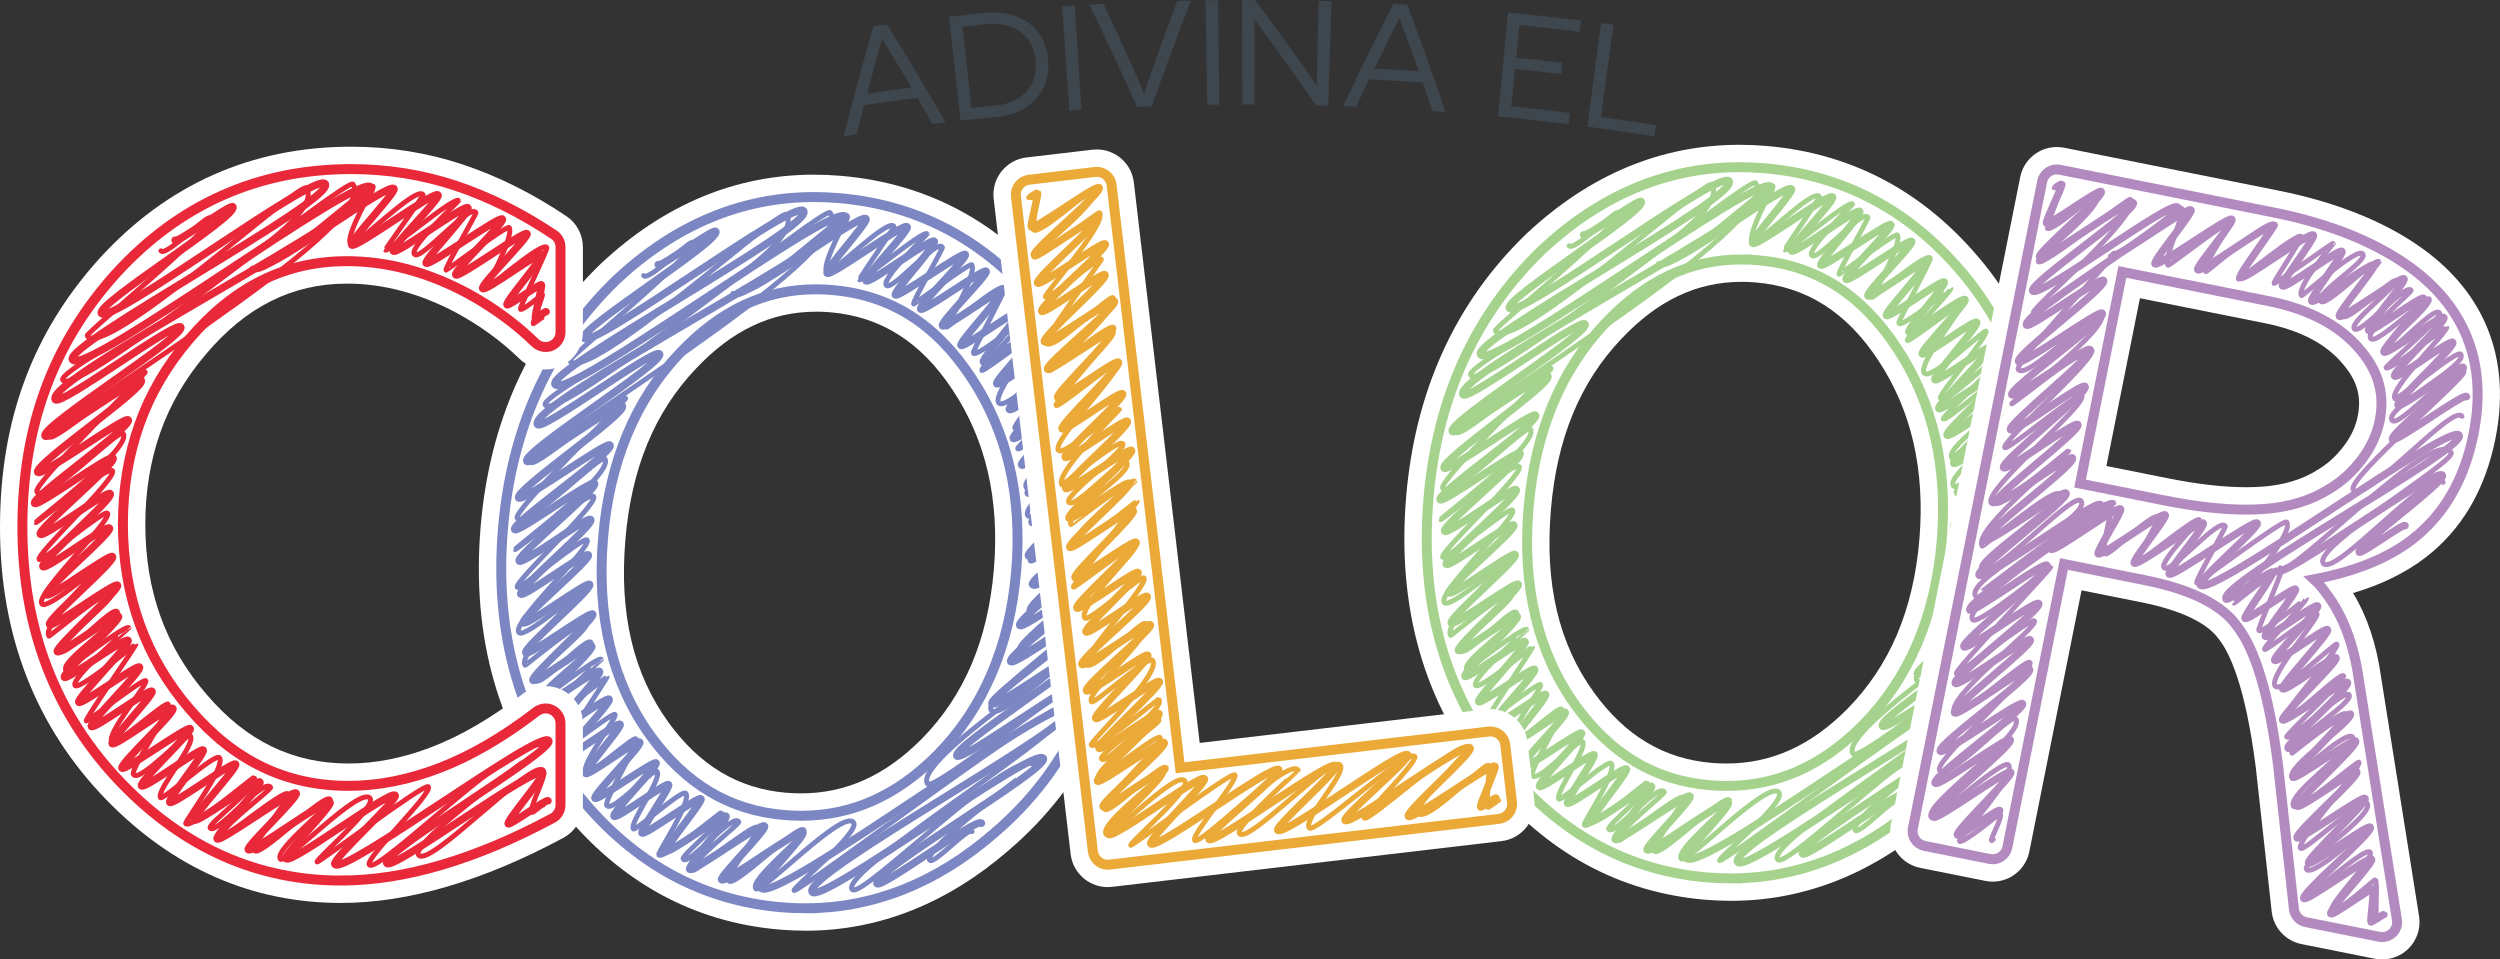 <?xml version="1.0" encoding="UTF-8"?>
<svg id="Layer_1" xmlns="http://www.w3.org/2000/svg" viewBox="0 0 1004.9 385.67">
  <rect x="0" y="0" width="1004.9" height="385.67" fill="#333333" stroke="none"/>
  <defs>
    <style>
      .cls-1 {
        fill: #3e464e;
      }

      .cls-2, .cls-3, .cls-4, .cls-5, .cls-6, .cls-7, .cls-8, .cls-9, .cls-10, .cls-11, .cls-12, .cls-13, .cls-14, .cls-15, .cls-16 {
        fill: none;
      }

      .cls-2, .cls-7, .cls-10 {
        stroke: #b28abf;
      }

      .cls-2, .cls-11, .cls-12, .cls-13, .cls-14 {
        stroke-miterlimit: 10;
        stroke-width: 4px;
      }

      .cls-3, .cls-4, .cls-5, .cls-6, .cls-7, .cls-8, .cls-9, .cls-10, .cls-15, .cls-16 {
        stroke-linecap: round;
        stroke-linejoin: round;
      }

      .cls-3, .cls-4, .cls-7, .cls-15, .cls-16 {
        stroke-width: 3px;
      }

      .cls-3, .cls-8, .cls-12 {
        stroke: #eba938;
      }

      .cls-4, .cls-9, .cls-13 {
        stroke: #e9283a;
      }

      .cls-5, .cls-6, .cls-8, .cls-9, .cls-10 {
        stroke-width: 2px;
      }

      .cls-5, .cls-11, .cls-15 {
        stroke: #a5d38e;
      }

      .cls-6, .cls-14, .cls-16 {
        stroke: #7c86c2;
      }

      .cls-17 {
        fill: #fff;
      }
    </style>
  </defs>
  <g>
    <g>
      <path class="cls-17" d="M695.76,362.09c-3.4,0-6.88-.15-10.33-.44-34.64-2.92-64.11-19.06-87.59-47.98-25.39-30.88-36.39-69.26-32.62-114,3.59-42.64,19.83-78.18,48.27-105.64.06-.05.11-.11.17-.16,25.28-23.67,54.06-35.67,85.55-35.67,3.53,0,7.14.15,10.74.46,36.11,3.04,66.29,19.9,89.69,50.1.04.05.07.09.11.14,23.58,31.19,33.67,69.11,29.99,112.72-3.83,45.43-21.36,81.76-52.1,107.99-24.8,21.56-52.34,32.48-81.86,32.48ZM699.98,113.29c-17.96,0-33.75,7.5-48.27,22.93-16.65,17.57-25.91,40.03-28.32,68.7-2.51,29.84,3.15,53.86,17.32,73.45,12.62,17.41,28.1,26.66,47.31,28.28,2.01.17,4.01.25,5.97.25,18.01,0,33.87-7.15,48.48-21.86,17.13-17.39,26.65-39.76,29.05-68.33,1.17-13.86.35-27-2.44-39.04-2.73-11.8-7.46-22.83-14.06-32.78-12.73-19.4-28.87-29.65-49.37-31.37-1.91-.16-3.82-.24-5.67-.24Z"/>
      <g>
        <path class="cls-5" d="M666.63,105.96c3.9,5.79,44.61-33.33,46.11-31.1.15.22-10.58,19.29-8.46,22.44,1.37,2.03,24.58-22.02,27.1-18.28.24.35-14.13,21.15-13.95,21.41.76,1.12,25.92-20.41,27.27-18.4.13.2-18.36,17.79-16.48,20.58,2.07,3.07,20.2-18.82,22.61-15.25.34.5-12.16,22-11.58,22.85.15.23,22.7-16.78,23.38-15.77,2.28,3.39-10.19,24.92-10.1,25.05.3.44,21.69-18.29,23.39-15.77.46.68-13.11,25.62-12.7,26.22,1.32,1.96,20.9-14.14,20.92-14.11.67,1-18.21,19.95-17.46,21.06.53.79,21.42-15.55,21.93-14.79.9,1.34-17.73,24.04-15.21,27.78s24.27-17.73,24.9-16.79c1.11,1.65-19.22,25.69-18.36,26.96,2.25,3.34,22.16-17.96,23.56-15.89.78,1.15-22.94,23.43-22.42,24.19,1.19,1.77,24.45-20.43,26.27-17.72,2.26,3.35-26.18,19.74-23.42,23.83,0,0,23.94-19.35,25.43-17.15,2.28,3.38-28.04,21.94-24.79,26.75.52.77,23.74-21.6,26.33-17.76,2.23,3.3-29.01,24.15-25.73,29.02,2,2.97,28.16-20.14,28.69-19.35,1.48,2.2-29.78,34.39-27.72,37.45,1.43,2.12,28.29-23.53,30.35-20.47,3.75,5.55-32.17,26.85-29.89,30.23,2.85,4.23,28.91-20.02,29.15-19.66,3.07,4.55-33.18,25.92-29.98,30.65.75,1.11,26.93-22.66,29.01-19.57,3.1,4.6-35.28,31.23-32.93,34.71,3.04,4.51,31.54-22.38,32.05-21.62,4.33,6.43-47.61,39.63-43.45,45.8,3.36,4.99,37.73-28.38,39.09-26.37.43.63-71.01,46.59-64.68,55.98,2.27,3.36,61.71-44.52,63.05-42.53"/>
        <path class="cls-5" d="M630.73,98.77c1.75,2.59,18.9-14.64,19.78-13.34,2.55,3.77-50.25,46.44-49.5,47.55,6.76,10.02,84.96-61.84,87.06-58.73,11.04,16.37-100.21,71.62-96.91,76.52,5.16,7.65,112.38-80.49,114.55-77.27,11.43,16.94-123.11,96.15-120.31,100.3,1.83,2.71,36.69-27.81,38.11-25.71.43.63-45.54,45.27-43.6,48.15,3.49,5.17,33.63-26.16,35.24-23.77,3.98,5.9-36.45,35.88-36.1,36.4s29.83-23.89,31.58-21.3c2.03,3.01-32.14,34.35-30.72,36.46.91,1.35,26.9-20.78,28.12-18.97,1.96,2.9-30.31,32.99-27.52,37.12,2.09,3.09,25.91-17.91,26.11-17.61.32.47-26.8,25.97-23.54,30.8.2.3,22.84-18.97,24.49-16.52,1.47,2.18-22.27,20.23-20.65,22.64,2.28,3.37,20.85-17.91,22.64-15.27,2.42,3.59-22.54,19.3-19.97,23.11.05.08,23.04-17.98,24.17-16.3.08.12-22.49,19.71-20.63,22.47,1.41,2.1,22.76-15.68,22.91-15.45.24.35-19.15,29.12-18.65,29.86.34.5,21.08-15.87,21.84-14.73.95,1.4-13.97,20.1-11.74,23.41,1.16,1.72,19.27-14.86,20.13-13.58,1.27,1.88-13.01,24.8-11.7,26.74,2.2,3.26,18.99-15.47,20.22-13.64,2.05,3.04-11.23,20.56-9.54,23.06.78,1.16,19.74-16.3,21.12-14.25,2.29,3.4-11.41,24-10.96,24.66,1.66,2.46,24.96-17.27,25.17-16.97,2.15,3.19-16.32,17.14-15.25,18.72,2,2.97,19.77-18.77,22.29-15.03.61.9-20.16,16.39-18.08,19.48.27.4,24.28-18.95,25.47-17.18,1.32,1.96-12.78,19.42-11.41,21.46,2.08,3.09,28.17-23.4,30.21-20.38,1.29,1.92-21.93,19.7-19.36,23.51,1.83,2.71,35.28-32.52,39.33-26.53,2.66,3.95-24.62,26.26-23.94,27.26,1.14,1.69,109.4-80.8,112.65-75.99,5.27,7.81-94.52,67.84-89.33,75.54,3.34,4.95,66.64-59.75,73.5-49.58.01.02-45.28,33.42-42.29,37.84,1.44,2.13,15.63-13.52,17.01-11.47"/>
      </g>
      <g>
        <path class="cls-15" d="M671.11,104.28c1.71,2.97,47.31-31.24,49.01-28.29.81,1.4-16.48,20.33-15.65,21.78,1.09,1.9,31.05-20.55,32.18-18.58.87,1.5-17.42,20.14-16.54,21.66.98,1.7,26.47-17.54,27.45-15.85.86,1.49-16.44,20.2-15.66,21.55.83,1.44,27.29-17.7,28.13-16.24s-18.82,20.43-17.95,21.94c.83,1.43,25.55-16.6,26.35-15.21s-18.47,20.32-17.58,21.87,22.71-14.96,23.51-13.57-16.84,20.14-16.09,21.45c.81,1.4,22.48-14.71,23.23-13.41s-14.95,18.77-14.19,20.09c.81,1.4,21.69-14.52,22.56-13.02.78,1.35-18.02,20.36-17.21,21.78s21.06-14.05,21.88-12.63-17.58,21.61-16.8,22.97c.9,1.55,21.2-14.02,21.97-12.68.88,1.52-21.27,22.79-20.39,24.33.83,1.43,26.41-17.28,27.29-15.76,1.15,1.99-25.03,24.57-23.96,26.43.94,1.62,24.05-16,24.97-14.42,1.1,1.91-23.29,24.04-22.31,25.73.87,1.51,26.5-17.41,27.42-15.83,1.21,2.1-27,25.71-25.9,27.61.92,1.59,25.71-16.83,26.57-15.34,1.2,2.08-29.21,26.74-28.02,28.8.96,1.66,29.67-19.36,30.64-17.69,1.18,2.05-29.56,27.14-28.39,29.16,1.01,1.74,27.92-18.39,28.91-16.69,1.51,2.61-36.09,30.69-34.66,33.17,1.15,1.99,31.46-20.72,32.57-18.8,1.53,2.65-37.76,30.54-36.17,33.3,1.27,2.19,32.33-21.29,33.47-19.32,1.73,2.99-42.59,33.61-41.01,36.34,1.28,2.21,39.27-25.66,40.56-23.42,2.1,3.65-56.79,40.7-54.67,44.35,1.63,2.82,48.66-32.05,50.37-29.08"/>
        <path class="cls-15" d="M636.57,94.38c.81,1.41,22.34-14.77,23.15-13.37,2.17,3.77-55.18,39.11-53.01,42.86,3.04,5.26,85.14-56.6,88.36-51.02,3.8,6.59-103.43,63.66-99.96,69.66,4.22,7.3,112.9-74.16,116.79-67.43,4.65,8.05-128.5,75.44-123.82,83.54,1.71,2.96,47.38-31.2,49.05-28.32,2.02,3.5-55.5,39.39-53.36,43.1,1.28,2.22,37.11-24.42,38.41-22.18,1.8,3.11-43.47,33.83-41.69,36.91,1.25,2.17,35.63-23.12,36.73-21.21,1.64,2.85-39.82,31.35-38.34,33.93,1.04,1.8,31.07-20.41,32.14-18.55,1.38,2.39-31.55,29.09-30.34,31.19,1.1,1.9,27.74-18.45,28.79-16.62,1.31,2.27-29.37,27.8-28.15,29.91,1,1.73,26.16-17.45,27.18-15.69,1.09,1.89-27.17,25.31-26.08,27.2.99,1.72,25.73-16.88,26.61-15.36,1.16,2.01-26.86,25.42-25.67,27.48.94,1.63,26.04-17.06,26.91-15.54,1.03,1.78-25.07,24.78-24.04,26.57.85,1.47,22.82-15.08,23.65-13.65.94,1.62-21.99,22.44-21.05,24.08.79,1.36,23.29-15.5,24.18-13.96.94,1.63-19.5,22.61-18.62,24.14.76,1.31,21.71-14.29,22.47-12.97.88,1.53-18.46,21.33-17.61,22.81s21.27-14.03,22.03-12.72c.69,1.2-14.55,18.48-13.84,19.7.82,1.41,20.9-13.94,21.71-12.53.93,1.6-18.88,20.95-17.97,22.53.74,1.29,23.84-15.42,24.56-14.18s-17.79,19.88-16.91,21.4c.83,1.44,21.2-13.93,21.93-12.66.64,1.11-11.35,18.26-10.7,19.38.82,1.42,22.92-15.08,23.72-13.69.69,1.2-14.68,19.58-13.95,20.84.88,1.52,23.23-15.25,24.02-13.87s-15.42,19.93-14.6,21.34c.93,1.61,29.06-19.12,30.07-17.36.88,1.52-18.05,20.17-17.27,21.52,1.1,1.91,31.49-20.96,32.69-18.88.87,1.5-17.86,20.56-16.96,22.12,4.67,8.08,120.28-79.78,124.75-72.03,3.62,6.27-108.14,66.63-104.07,73.7,3.21,5.56,89.71-59.2,92.92-53.65,2.43,4.21-69.45,45.83-66.86,50.31,1.35,2.35,40.42-26.96,41.99-24.24"/>
      </g>
      <path class="cls-11" d="M695.76,353.09c-3.15,0-6.38-.14-9.58-.41-32.11-2.71-59.48-17.74-81.36-44.68-23.89-29.05-34.2-65.25-30.64-107.57,3.4-40.4,18.73-74.02,45.55-99.93,23.63-22.12,50.34-33.3,79.46-33.3,3.28,0,6.64.14,9.98.42,33.5,2.82,61.54,18.52,83.33,46.65,22.24,29.42,31.73,65.26,28.25,106.59-3.62,43.01-20.12,77.31-49.03,101.94-23.08,20.08-48.66,30.28-75.97,30.28ZM699.98,104.29c-20.58,0-38.51,8.43-54.82,25.76-17.84,18.82-28.18,43.75-30.74,74.12-2.67,31.63,3.73,58.37,19,79.48,14.26,19.66,31.87,30.12,53.84,31.97,2.26.19,4.52.29,6.72.29,20.53,0,38.48-8.02,54.86-24.51,18.43-18.72,29.08-43.59,31.64-73.91,1.25-14.8.36-28.87-2.64-41.83-2.98-12.85-8.13-24.87-15.33-35.72-14.33-21.83-32.68-33.39-56.11-35.37-2.16-.18-4.32-.27-6.43-.27Z"/>
    </g>
    <g>
      <path class="cls-17" d="M957.56,385.67c-.98,0-1.96-.1-2.94-.29l-29.52-5.9c-6.41-1.28-11.25-6.57-11.97-13.06l-6.37-57.73c-4.29-34.14-11.05-46.93-14.69-51.52-.14-.17-.27-.35-.4-.53-4.65-6.4-15.44-11.45-31.2-14.6l-23.77-4.75-20.99,105.03c-.78,3.9-3.08,7.33-6.39,9.54-2.48,1.66-5.38,2.52-8.32,2.52-.98,0-1.96-.1-2.94-.29l-26.2-5.24c-8.12-1.62-13.39-9.52-11.77-17.65l51.96-260.04c1.42-7.13,7.69-12.06,14.69-12.06.97,0,1.96.1,2.96.29l85.91,17.17c25.18,5.03,45.73,13.63,61.06,25.54,23.34,18.3,32.45,43.93,26.41,74.15-4.12,20.62-13.61,36.74-28.21,47.91-7.98,6.1-17.59,10.82-29.04,14.22,5.68,9.29,9.47,20.66,11.29,33.9l15.25,96.02c.77,4.85-.88,9.77-4.42,13.17-2.82,2.71-6.56,4.18-10.39,4.18ZM871.78,192.32c11.71,2.34,22.15,3.52,31.05,3.52,2.13,0,4.21-.07,6.17-.2,8.94-.62,16.51-2.89,22.5-6.74.14-.09.29-.18.43-.27,3.84-2.29,7.19-5.38,10.27-9.45,2.87-3.81,4.68-7.71,5.52-11.92,1.54-7.73-.2-14.07-5.67-20.57-.03-.04-.06-.08-.09-.11-6.87-8.34-17.29-13.81-31.83-16.72l-49.97-9.98-13.48,67.43,25.09,5.01Z"/>
      <g>
        <path class="cls-10" d="M916.59,228.23c3.62,5.37,61.26-57.31,68.67-46.32,2.31,3.43-55.82,37.92-51.41,44.47,4.19,6.21,43.65-39.2,48.18-32.5"/>
        <path class="cls-10" d="M848.29,102.9c1.8,2.67,28.18-19.84,28.57-19.27,1.53,2.27-7.26,20.28-5.44,22.97.4.6,24.31-18.62,25.34-17.09.41.61-11.8,17.16-10.1,19.67.33.5,25.66-22.25,27.96-18.86.7,1.04-15.77,20.47-14.83,21.85.44.65,23.88-19.2,25.31-17.07.43.64-11.38,18.31-11.06,18.79.4.6,23.65-16.55,23.93-16.14.05.07-15.07,17.79-12.88,21.05.35.53,22.49-19.98,24.72-16.68,1.99,2.95-19.2,15.65-16.97,18.95,1.96,2.9,21.97-18.08,23.48-15.84.18.27-16.77,18.62-14.56,21.89,1.68,2.5,20.28-15.48,21.11-14.24,1.24,1.84-18.48,16.4-16.58,19.22,2.14,3.17,20.73-18.58,22.86-15.42.5.75-18.52,16.01-16.27,19.36,2.14,3.17,22.56-17.33,23.54-15.88,1.6,2.37-19.46,19.42-18.44,20.94,2.18,3.23,20.32-18.7,22.64-15.27,1.33,1.97-21.96,21.35-21.5,22.02,1.05,1.56,24.21-16.62,24.34-16.42,1.02,1.52-23.43,24.94-20.79,28.85.62.92,24.99-20.1,26.49-17.87,3.02,4.47-30.88,21.72-27.67,26.49,2.58,3.82,26.07-23.7,28.9-19.5,1.31,1.94-47.34,43.2-44.48,47.43,4.39,6.5,40.04-34.9,43.7-29.47"/>
        <path class="cls-10" d="M826.35,219.24c1.99,2.95,21.87-16.41,22.64-15.27.12.17-4.46,16.14-2.79,18.61,1.12,1.67,19.69-17.75,21.76-14.68.2.29-10,18.43-9.85,18.65.72,1.07,24.73-19.46,26.02-17.55.12.18-16.02,16.59-14.31,19.12,2.25,3.33,22.06-20.51,24.67-16.64.34.5-12.09,21.95-11.51,22.8.24.36,35.13-25.99,36.19-24.41,3.29,4.87-21.35,32.37-21.22,32.55.24.35,17.55-14.76,18.9-12.75.4.59-9.31,23.17-8.95,23.69,1.22,1.81,19.13-12.94,19.15-12.91.65.97-17.49,19.51-16.76,20.58.51.76,20.57-14.93,21.06-14.21.95,1.41-19.54,24.95-16.88,28.9,2.45,3.64,24.25-17.71,24.88-16.78,1.18,1.76-21.25,26.93-20.33,28.29,2.2,3.26,21.66-17.55,23.02-15.53.79,1.17-23.41,23.73-22.89,24.51,1.13,1.68,23.36-19.5,25.1-16.93,2.22,3.29-25.66,19.49-22.94,23.51,0,0,22.45-18.14,23.84-16.08,2.21,3.27-26.94,21.42-23.8,26.08.48.71,21.99-19.99,24.38-16.44,2.1,3.11-26.89,23.13-23.8,27.71,1.82,2.7,25.78-18.43,26.26-17.71,1.33,1.97-25.36,31.86-23.5,34.61,1.25,1.85,25.01-20.76,26.81-18.09,3.18,4.71-26.34,23.66-24.4,26.53,2.43,3.6,24.59-17.03,24.8-16.72,2.46,3.64-25.29,21.97-22.73,25.76.61.91,21.82-18.42,23.54-15.88s-16.46,20.71-15.12,22.69c1.7,2.52,16.91-12.03,17.2-11.6,1.1,1.63-.33,14.44.73,16,.19.29.5-.51.58-.39"/>
        <path class="cls-10" d="M825.75,75.49c.08.12,2.47-1.75,2.51-1.69.69,1.03-5.67,17.55-5.47,17.85,1.57,2.33,19.7-14.35,20.19-13.62,3.22,4.77-24.63,25.69-23.67,27.12,1.62,2.41,36.38-26.02,37.07-25,4.37,6.48-40.09,43.88-39.02,45.47,1.42,2.1,27.86-21.17,28.96-19.53.36.54-36.73,39.96-35.08,42.4,3.3,4.89,31.93-24.83,33.46-22.57,3.98,5.9-36.45,35.87-36.09,36.4s30.41-24.36,32.19-21.71c2.24,3.33-36.52,36.98-34.95,39.32,1,1.48,29.6-22.86,30.94-20.87,2.39,3.54-39.79,38.06-36.39,43.1,2.48,3.68,30.88-21.35,31.12-20.99.42.63-39.07,31.9-34.73,38.35.26.38,28.92-24,31.01-20.91s-33.59,26.43-31.31,29.82c3.91,5.8,36.96-31.55,40.02-27,4.52,6.71-47.16,31.11-42.37,38.22.12.18,52.93-41.41,55.58-37.49.19.29-61.35,40.22-56.85,46.9,1.95,2.89,31.28-21.55,31.49-21.24.39.58-38.83,41.71-38.01,42.93.48.72,30.3-22.82,31.4-21.18,1.77,2.63-36.28,30.94-32.09,37.14,1.71,2.54,29-22.31,30.27-20.42,2.46,3.64-38.83,39.58-36.3,43.33,3.29,4.87,28.77-23.39,30.62-20.65,4.28,6.34-37.48,34.31-33.96,39.53,1.15,1.7,29.07-23.98,31.1-20.98,3.1,4.6-20.39,29.73-19.79,30.61,1.02,1.52,16.31-11.27,16.43-11.08,1.01,1.5-4.02,10.06-3.51,10.8.21.31.42-.85.68-.46"/>
      </g>
      <g>
        <path class="cls-7" d="M915.05,229.57c2.24,3.87,64.47-42.32,66.68-38.5,1.44,2.5-34.74,28.51-33.39,30.86.62,1.07,17.8-11.69,18.41-10.63"/>
        <path class="cls-7" d="M849.8,102.28c1.05,1.82,29.85-19.64,30.89-17.84.74,1.28-15.25,20.22-14.46,21.59.97,1.68,29.92-19.55,30.9-17.84.79,1.36-14.48,18.88-13.72,20.2,1.04,1.81,28.52-19.05,29.64-17.11.68,1.17-13.3,18.87-12.53,20.2,1.03,1.78,28.3-18.83,29.38-16.96.72,1.25-13.15,19.1-12.43,20.36.93,1.61,23.05-15.3,23.91-13.81.65,1.13-12.89,18.64-12.15,19.92.92,1.6,24.1-15.91,24.96-14.41.72,1.25-14.65,19.14-13.85,20.52.86,1.48,25.12-16.46,25.97-14.99.75,1.29-14.97,19.39-14.23,20.65.87,1.51,21.26-14.31,22.14-12.78.78,1.35-16.72,20.19-15.94,21.54.82,1.42,23.29-15.21,24.05-13.88,1,1.72-20.75,21.86-19.79,23.51.9,1.55,22.47-15.03,23.36-13.49.99,1.71-22.97,23.47-22,25.15s25.23-16.77,26.19-15.12c1.25,2.17-29.69,26.71-28.42,28.91.99,1.72,28.78-18.88,29.76-17.18"/>
        <path class="cls-7" d="M824.46,220.74c.97,1.68,26.98-17.8,27.95-16.13.61,1.05-9.67,16.88-9.04,17.97.92,1.59,26-17.21,26.95-15.56.73,1.26-13.18,18.01-12.43,19.29.99,1.72,26.74-17.72,27.73-16.01.79,1.38-14.4,19.17-13.68,20.41,1.07,1.85,34.28-22.29,35.36-20.42,1.01,1.74-23.91,22.98-22.87,24.78,3.48,6.02,100.68-65.9,104.04-60.07,3.17,5.49-97.3,59.5-93.67,65.8.7,1.22,18.1-11.92,18.74-10.82s-11.7,17.51-11.1,18.56c.71,1.23,19.59-12.82,20.24-11.69.69,1.2-12.82,17.69-12.12,18.9.76,1.31,20.23-13.54,21.03-12.14s-18.07,20.38-17.25,21.8,20.46-13.65,21.25-12.27c.84,1.46-18.89,22.28-18.07,23.7.88,1.52,20.72-13.71,21.47-12.4.91,1.58-22.38,23.36-21.46,24.95.79,1.36,25.23-16.5,26.06-15.05,1.15,1.99-24.95,24.53-23.88,26.38.86,1.5,22.2-14.78,23.05-13.31,1.06,1.83-21.96,23.36-21.02,24.98.79,1.37,24.26-15.93,25.09-14.49,1.12,1.94-24.36,24.38-23.34,26.13.83,1.43,23.06-15.11,23.84-13.76,1.07,1.86-25.07,24.65-24.01,26.49.84,1.46,26.48-17.26,27.33-15.78,1,1.73-23.68,24.17-22.7,25.87.87,1.5,23.96-15.78,24.8-14.32,1.23,2.13-27.9,26.57-26.73,28.59.95,1.65,26.32-17.32,27.24-15.73.85,1.47-17.26,20.33-16.37,21.87.65,1.13,16.49-10.87,17.08-9.86.42.72-1.29,12.53-.91,13.19.1.17,5.07-3.16,5.17-2.99"/>
        <path class="cls-7" d="M826.77,75.06c.05.08,1.89-1.2,1.94-1.12.54.93-6.62,14.84-6.08,15.77.7,1.21,21.24-13.98,21.98-12.69,1.13,1.95-25.83,24.49-24.8,26.27,1.37,2.37,36.42-23.94,37.68-21.76,1.67,2.9-42.1,32.48-40.42,35.39,2.04,3.53,56.23-37.06,58.22-33.61,2.27,3.93-63.11,43.18-60.71,47.34,1.03,1.79,29.94-19.69,30.98-17.89,1.52,2.64-35.69,29.96-34.18,32.58,1.14,1.97,32.65-21.17,33.65-19.43,1.57,2.72-37.78,30.32-36.35,32.78,1.01,1.76,30.41-19.98,31.46-18.16,1.44,2.5-33.27,29.97-32.01,32.16,1.14,1.98,28.9-19.22,30-17.32,1.47,2.55-34.16,30.21-32.79,32.59,1.1,1.9,28.78-19.19,29.89-17.26,1.31,2.26-34.04,28.77-32.73,31.04,1.14,1.97,29.55-19.38,30.56-17.64,1.46,2.54-36.1,30.03-34.59,32.63,1.13,1.96,30.97-20.32,32.03-18.49,1.38,2.38-36.39,30.51-35.01,32.91,1.72,2.98,47.24-31.12,48.91-28.24,1.97,3.42-54.58,38.84-52.59,42.29,1.01,1.76,29.9-19.9,31.04-17.92,1.44,2.5-34.79,30.34-33.43,32.69,1.01,1.75,29.06-19.12,30.07-17.36,1.42,2.46-34.94,29.64-33.56,32.02,1.13,1.96,29.12-19.2,30.15-17.41,1.21,2.1-31.65,27.12-30.42,29.27,1.12,1.95,29.02-19.33,30.13-17.4,1.56,2.71-37.4,30.2-35.86,32.86,1.03,1.78,32.08-20.81,33.07-19.09,1.31,2.26-36.66,29.28-35.13,31.92,1.14,1.97,29.18-19.16,30.18-17.42,1.27,2.2-32.22,28.83-30.93,31.06,1.08,1.87,30.06-19.79,31.11-17.96.91,1.58-22.39,23.5-21.43,25.16.63,1.1,16.43-10.81,17-9.82"/>
      </g>
      <path class="cls-2" d="M957.56,376.67c-.39,0-.79-.04-1.18-.12l-29.52-5.9c-2.56-.51-4.5-2.63-4.79-5.23l-6.38-57.84c-3.47-27.68-9.05-46.56-16.59-56.02-.05-.07-.11-.14-.16-.21-6.09-8.38-18.44-14.48-36.72-18.13l-32.59-6.51-22.75,113.85c-.31,1.56-1.23,2.93-2.55,3.82-.99.66-2.15,1.01-3.33,1.01-.39,0-.79-.04-1.18-.12l-26.2-5.24c-3.25-.65-5.36-3.81-4.71-7.06l51.96-260.04c.57-2.85,3.08-4.83,5.88-4.83.39,0,.79.04,1.18.12l85.91,17.17c23.8,4.76,43.08,12.77,57.3,23.82,20.75,16.27,28.51,38.23,23.11,65.28-3.68,18.42-12.04,32.73-24.85,42.53-9.75,7.46-22.93,12.77-39.29,15.85,1.85,1.7,3.39,3.45,4.62,5.25,6.96,8.95,11.5,20.89,13.49,35.49l15.26,96.12c.31,1.94-.35,3.91-1.77,5.27-1.13,1.08-2.62,1.67-4.16,1.67ZM870.02,201.15c12.28,2.46,23.33,3.7,32.82,3.7h0c2.34,0,4.62-.08,6.79-.22,10.47-.72,19.47-3.47,26.75-8.15.06-.04.12-.07.17-.11,4.79-2.85,9.11-6.81,12.84-11.76,3.65-4.84,6.06-10.08,7.16-15.58,2.07-10.37-.41-19.57-7.6-28.13-8.17-9.91-20.62-16.58-37.05-19.86l-58.8-11.75-17,85.09,33.92,6.78Z"/>
    </g>
    <g>
      <path class="cls-17" d="M323.75,374.1c-3.4,0-6.88-.15-10.34-.44-34.64-2.92-64.11-19.06-87.59-47.98-25.4-30.88-36.39-69.26-32.62-114,3.59-42.64,19.83-78.19,48.27-105.64.06-.05.11-.11.17-.16,25.28-23.67,54.06-35.67,85.55-35.67,3.53,0,7.14.15,10.74.46,36.12,3.04,66.29,19.9,89.69,50.11.04.05.07.09.11.14,23.58,31.19,33.67,69.11,29.99,112.72-3.83,45.43-21.36,81.76-52.1,107.99-24.8,21.55-52.34,32.48-81.86,32.48ZM327.97,125.29c-17.96,0-33.75,7.5-48.27,22.93-16.65,17.57-25.91,40.03-28.32,68.7-2.51,29.84,3.15,53.87,17.32,73.45,12.62,17.41,28.1,26.66,47.31,28.28,2.01.17,4.01.25,5.97.25,18.01,0,33.87-7.15,48.48-21.86,17.13-17.4,26.65-39.76,29.05-68.33,1.17-13.86.35-27-2.44-39.05-2.73-11.79-7.46-22.82-14.06-32.77-12.73-19.4-28.87-29.65-49.37-31.38-1.91-.16-3.81-.24-5.67-.24Z"/>
      <g>
        <path class="cls-6" d="M294.62,117.96c3.9,5.79,44.61-33.33,46.11-31.1.15.22-10.58,19.29-8.46,22.43,1.37,2.03,24.58-22.02,27.1-18.28.24.35-14.13,21.15-13.95,21.41.76,1.12,25.92-20.41,27.27-18.4.13.2-18.36,17.79-16.48,20.58,2.07,3.07,20.2-18.82,22.61-15.25.34.5-12.16,22-11.58,22.85.15.23,22.7-16.78,23.38-15.77,2.28,3.39-10.19,24.93-10.1,25.05.3.44,21.69-18.29,23.39-15.77.46.68-13.11,25.62-12.7,26.23,1.32,1.96,20.9-14.14,20.92-14.11.67,1-18.21,19.95-17.46,21.06.53.79,21.42-15.55,21.93-14.79.9,1.34-17.73,24.04-15.21,27.78s24.27-17.73,24.9-16.79c1.11,1.65-19.22,25.69-18.36,26.96,2.25,3.34,22.16-17.96,23.56-15.89.78,1.15-22.94,23.43-22.42,24.19,1.19,1.77,24.45-20.43,26.27-17.72,2.26,3.35-26.18,19.74-23.42,23.83,0,0,23.94-19.35,25.43-17.15,2.28,3.38-28.04,21.94-24.79,26.75.52.77,23.74-21.6,26.33-17.76,2.23,3.3-29.01,24.15-25.73,29.02,2,2.97,28.16-20.14,28.69-19.35,1.48,2.2-29.78,34.39-27.72,37.45,1.43,2.12,28.29-23.53,30.35-20.47,3.75,5.55-32.17,26.85-29.89,30.23,2.85,4.23,28.91-20.02,29.15-19.66,3.07,4.55-33.18,25.92-29.98,30.66.75,1.11,26.93-22.66,29.01-19.57,3.1,4.6-35.28,31.23-32.93,34.71,3.04,4.51,31.54-22.38,32.05-21.62,4.33,6.43-47.61,39.63-43.45,45.8,3.36,4.99,37.73-28.38,39.09-26.37.43.63-71.01,46.59-64.68,55.98,2.27,3.36,61.71-44.52,63.05-42.53"/>
        <path class="cls-6" d="M258.72,110.78c1.75,2.59,18.9-14.64,19.77-13.34,2.55,3.77-50.25,46.44-49.5,47.55,6.76,10.02,84.96-61.84,87.07-58.73,11.04,16.37-100.21,71.62-96.91,76.52,5.16,7.65,112.38-80.49,114.55-77.27,11.43,16.94-123.11,96.16-120.31,100.3,1.83,2.71,36.69-27.81,38.11-25.71.43.63-45.54,45.27-43.6,48.15,3.49,5.17,33.63-26.16,35.24-23.77,3.98,5.9-36.45,35.88-36.1,36.4s29.83-23.89,31.58-21.3c2.03,3.01-32.14,34.35-30.72,36.46.91,1.35,26.9-20.78,28.12-18.97,1.96,2.9-30.31,32.99-27.52,37.12,2.09,3.09,25.91-17.91,26.11-17.61.32.47-26.8,25.97-23.54,30.8.2.3,22.84-18.97,24.49-16.52,1.47,2.18-22.27,20.23-20.65,22.64,2.28,3.37,20.85-17.91,22.64-15.27,2.42,3.59-22.54,19.3-19.97,23.11.05.08,23.04-17.98,24.17-16.3.08.12-22.49,19.71-20.63,22.47,1.41,2.1,22.76-15.68,22.91-15.45.24.35-19.15,29.12-18.65,29.86.34.5,21.08-15.87,21.84-14.73.95,1.4-13.97,20.1-11.74,23.41,1.16,1.72,19.27-14.86,20.13-13.58,1.27,1.88-13.01,24.8-11.7,26.74,2.2,3.26,18.99-15.47,20.22-13.64,2.05,3.04-11.23,20.56-9.54,23.06.78,1.16,19.74-16.3,21.12-14.25,2.29,3.4-11.41,24-10.96,24.66,1.66,2.46,24.96-17.27,25.16-16.97,2.15,3.19-16.32,17.14-15.25,18.72,2,2.97,19.77-18.77,22.29-15.03.61.9-20.16,16.39-18.08,19.48.27.4,24.28-18.95,25.47-17.18,1.32,1.96-12.78,19.42-11.4,21.46,2.08,3.08,28.17-23.4,30.21-20.38,1.29,1.92-21.93,19.7-19.36,23.51,1.83,2.71,35.28-32.52,39.33-26.53,2.66,3.95-24.62,26.25-23.94,27.26,1.14,1.69,109.4-80.8,112.65-75.98,5.27,7.81-94.51,67.84-89.33,75.54,3.34,4.95,66.64-59.75,73.5-49.58.01.02-45.28,33.42-42.29,37.84,1.44,2.13,15.63-13.52,17.01-11.47"/>
      </g>
      <g>
        <path class="cls-16" d="M299.1,116.28c1.71,2.97,47.3-31.24,49.01-28.29.81,1.4-16.48,20.33-15.65,21.78,1.09,1.9,31.05-20.55,32.18-18.58.87,1.5-17.42,20.14-16.54,21.66.98,1.7,26.47-17.54,27.45-15.85.86,1.49-16.44,20.2-15.66,21.55.83,1.44,27.29-17.7,28.13-16.24s-18.82,20.43-17.95,21.94c.83,1.43,25.55-16.6,26.35-15.21s-18.47,20.32-17.58,21.87,22.71-14.96,23.51-13.57-16.84,20.14-16.09,21.45c.81,1.4,22.48-14.72,23.23-13.41s-14.95,18.77-14.19,20.09c.81,1.4,21.69-14.52,22.56-13.02.78,1.35-18.02,20.36-17.21,21.78s21.06-14.05,21.88-12.63-17.58,21.61-16.8,22.97c.9,1.55,21.2-14.02,21.97-12.68.88,1.52-21.27,22.79-20.39,24.33.83,1.43,26.41-17.28,27.29-15.76,1.15,1.99-25.03,24.57-23.96,26.43.94,1.62,24.05-16,24.97-14.42,1.1,1.91-23.29,24.04-22.31,25.73.87,1.51,26.5-17.41,27.42-15.83,1.21,2.1-27,25.71-25.9,27.61.92,1.59,25.71-16.83,26.57-15.34,1.2,2.08-29.21,26.74-28.02,28.8.96,1.66,29.67-19.36,30.64-17.69,1.18,2.05-29.56,27.14-28.39,29.16,1.01,1.74,27.92-18.39,28.91-16.69,1.51,2.61-36.09,30.69-34.66,33.17,1.15,1.99,31.46-20.72,32.57-18.8,1.53,2.65-37.76,30.54-36.17,33.3,1.27,2.19,32.33-21.29,33.47-19.32,1.73,2.99-42.59,33.61-41.01,36.34,1.28,2.21,39.27-25.66,40.56-23.42,2.1,3.65-56.78,40.7-54.67,44.35,1.63,2.82,48.66-32.05,50.37-29.08"/>
        <path class="cls-16" d="M264.56,106.38c.81,1.41,22.34-14.77,23.15-13.37,2.17,3.77-55.18,39.11-53.01,42.86,3.04,5.26,85.14-56.6,88.36-51.02,3.8,6.59-103.43,63.66-99.96,69.66,4.22,7.3,112.9-74.16,116.79-67.43,4.65,8.05-128.5,75.44-123.82,83.54,1.71,2.96,47.38-31.21,49.05-28.32,2.02,3.5-55.5,39.39-53.36,43.1,1.28,2.22,37.11-24.42,38.41-22.18,1.8,3.11-43.47,33.83-41.69,36.91,1.25,2.17,35.63-23.12,36.73-21.21,1.64,2.85-39.82,31.35-38.34,33.93,1.04,1.8,31.07-20.41,32.14-18.55,1.38,2.39-31.55,29.09-30.34,31.19,1.1,1.9,27.74-18.45,28.79-16.62,1.31,2.27-29.37,27.8-28.15,29.91,1,1.73,26.16-17.45,27.18-15.69,1.09,1.89-27.17,25.31-26.08,27.2.99,1.72,25.73-16.88,26.61-15.36,1.16,2.01-26.86,25.42-25.67,27.48.94,1.63,26.04-17.06,26.91-15.54,1.03,1.78-25.07,24.78-24.04,26.57.85,1.47,22.82-15.08,23.65-13.65.94,1.62-21.99,22.44-21.05,24.08.79,1.36,23.29-15.5,24.18-13.96.94,1.63-19.5,22.61-18.62,24.14.76,1.31,21.71-14.29,22.47-12.97.88,1.53-18.46,21.33-17.61,22.81s21.27-14.03,22.03-12.72c.69,1.2-14.55,18.48-13.84,19.7.82,1.41,20.9-13.94,21.71-12.53.93,1.6-18.88,20.95-17.97,22.53.74,1.29,23.84-15.42,24.56-14.18s-17.79,19.88-16.91,21.4c.83,1.44,21.19-13.93,21.93-12.66.64,1.11-11.35,18.26-10.7,19.38.82,1.42,22.91-15.08,23.72-13.69.69,1.2-14.68,19.58-13.95,20.84.88,1.52,23.23-15.25,24.02-13.87s-15.41,19.93-14.6,21.33c.93,1.61,29.05-19.12,30.07-17.36.88,1.52-18.05,20.17-17.27,21.52,1.1,1.91,31.49-20.96,32.69-18.87.87,1.5-17.86,20.56-16.96,22.12,4.67,8.08,120.28-79.78,124.75-72.03,3.62,6.27-108.14,66.63-104.07,73.7,3.21,5.56,89.71-59.2,92.92-53.65,2.43,4.21-69.45,45.83-66.86,50.31,1.35,2.35,40.42-26.96,41.99-24.24"/>
      </g>
      <path class="cls-14" d="M323.75,365.1c-3.15,0-6.38-.14-9.58-.41-32.1-2.7-59.48-17.74-81.36-44.68-23.89-29.05-34.2-65.25-30.64-107.57,3.4-40.41,18.73-74.03,45.55-99.93,23.63-22.12,50.34-33.3,79.46-33.3,3.28,0,6.64.14,9.98.42,33.5,2.82,61.54,18.52,83.33,46.65,22.24,29.42,31.73,65.26,28.25,106.59-3.62,43.01-20.12,77.31-49.03,101.94-23.08,20.08-48.66,30.28-75.97,30.28ZM327.97,116.29c-20.58,0-38.51,8.43-54.82,25.76-17.84,18.82-28.18,43.75-30.74,74.11-2.67,31.63,3.73,58.38,19,79.48,14.26,19.66,31.87,30.12,53.84,31.97,2.26.19,4.52.29,6.72.29,20.53,0,38.48-8.02,54.86-24.51,18.43-18.72,29.08-43.59,31.64-73.91,1.25-14.8.36-28.87-2.64-41.83-2.98-12.85-8.13-24.87-15.33-35.72-14.33-21.83-32.68-33.39-56.12-35.37-2.16-.18-4.32-.27-6.43-.27Z"/>
    </g>
    <g>
      <path class="cls-17" d="M137.11,362.95c-35.86,0-67.58-13.93-94.3-41.41C14.41,292.39,0,255.53,0,211.98s13.36-78.46,39.7-107.78c27.26-30.03,61.38-45.23,101.47-45.23,15.52,0,30.66,2.42,44.99,7.2,14.07,4.69,28.04,11.67,41.51,20.72,4.15,2.79,6.63,7.45,6.63,12.45v34.16c0,6.03-3.61,11.47-9.16,13.82-1.88.79-3.87,1.18-5.83,1.18-3.83,0-7.61-1.47-10.46-4.25-7.3-7.1-15.85-13.33-25.39-18.51-14.63-7.79-29.43-11.74-43.98-11.74-21.96,0-40.46,9.22-56.55,28.19-8.27,9.65-14.46,20.23-18.44,31.48-4.03,11.41-6.08,23.84-6.08,36.95,0,26.97,8.1,49.42,24.75,68.65,15.93,18.62,34.55,27.63,56.99,27.63,10.72,0,21.94-2.22,33.34-6.61,11.78-4.53,24.11-11.73,36.65-21.39,2.67-2.06,5.9-3.12,9.16-3.12,2.25,0,4.52.51,6.62,1.54,5.13,2.52,8.38,7.74,8.38,13.46v32.81c0,5.52-3.04,10.6-7.9,13.21-32.29,17.35-62.33,26.14-89.29,26.14Z"/>
      <g>
        <path class="cls-9" d="M101.46,107.84c4.11,6.09,47.07-35.16,48.65-32.82.15.23-11.43,19.71-9.24,22.96,1.47,2.18,26.51-23.72,29.22-19.71.25.37-15.36,21.96-15.18,22.24.82,1.21,27.97-22.04,29.44-19.86.14.21-19.82,18.53-17.82,21.49,2.26,3.34,22.16-20.6,24.78-16.71.34.51-12.59,22.27-12.01,23.13.17.25,24.61-18.2,25.35-17.1,2.22,3.29-9.38,24.39-9.3,24.51.31.46,22.69-19.15,24.47-16.51.43.63-11.03,24.28-10.65,24.84.61.91,8.87-6.01,8.88-5.99.3.45-4.04,11.28-3.7,11.78.1.15,3.4-2.5,3.5-2.36"/>
        <path class="cls-9" d="M64.71,100.83c1.73,2.57,18.74-14.52,19.61-13.23,2.54,3.76-50.02,46.3-49.28,47.4,6.84,10.13,85.96-62.57,88.08-59.41,11.15,16.53-101.22,72.24-97.89,77.18,5.26,7.79,114.48-81.99,116.69-78.71,11.59,17.18-124.96,97.32-122.12,101.52,1.85,2.75,37.13-28.14,38.57-26.01.43.63-45.48,45.23-43.54,48.11,3.43,5.09,33.1-25.75,34.69-23.4,3.89,5.77-35.48,35.24-35.13,35.75s29.11-23.32,30.82-20.79c1.97,2.92-30.86,33.58-29.48,35.63.89,1.32,26.3-20.32,27.5-18.55,1.91,2.83-29.15,32.37-26.44,36.39,2.08,3.08,25.83-17.86,26.03-17.56.31.47-26.37,25.77-23.15,30.54.21.31,23.27-19.33,24.96-16.83,1.49,2.21-22.61,20.42-20.96,22.85,2.35,3.49,21.6-18.55,23.45-15.81,2.48,3.68-23.26,19.65-20.62,23.55.05.08,24.17-18.86,25.35-17.1.08.12-23.61,20.3-21.68,23.18,1.51,2.24,24.25-16.71,24.41-16.47.25.37-20.44,29.95-19.92,30.72.37.55,23.1-17.39,23.94-16.15,1.02,1.51-16.05,21.13-13.65,24.7,1.3,1.92,21.67-16.7,22.64-15.27,1.37,2.03-15.35,26.16-13.94,28.25,2.48,3.68,21.52-17.53,22.92-15.46,2.26,3.35-13.93,22-12.06,24.76.88,1.3,22.18-18.31,23.73-16.01,2.53,3.75-14.08,25.71-13.59,26.43,1.83,2.71,27.25-18.86,27.47-18.53,2.4,3.56-18.83,18.57-17.64,20.33,2.17,3.21,21.55-20.43,24.28-16.38.66.98-22.47,17.53-20.19,20.9.28.42,25.81-20.14,27.07-18.26,1.44,2.13-14.87,20.57-13.37,22.79,2.1,3.11,28.41-23.59,30.46-20.55,1.33,1.97-22.67,20.06-20.04,23.97,1.67,2.48,32.4-29.85,36.11-24.36,2.44,3.62-21.97,24.59-21.35,25.51.45.67,43.44-32.09,44.73-30.17,1.77,2.62-25.49,28.72-23.75,31.3,3.18,4.71,63.45-56.89,69.99-47.21.01.02-53.68,38.11-50.2,43.27,4.01,5.95,46.36-39.58,50.21-33.87,1.47,2.18-5.96,14.52-4.45,16.76.18.27,4.16-3.33,4.4-2.97"/>
      </g>
      <g>
        <path class="cls-4" d="M106.29,105.93c1.82,3.15,50.27-33.2,52.08-30.07.85,1.48-17.92,21.06-17.04,22.59,1.18,2.04,33.53-22.19,34.75-20.06.92,1.58-18.94,20.89-18,22.51,1.07,1.86,28.97-19.19,30.03-17.34.9,1.56-17.62,20.8-16.8,22.21.91,1.58,29.73-19.3,30.65-17.7.87,1.51-19.66,20.85-18.76,22.41s27.76-18.05,28.64-16.53c.78,1.36-18.72,20.45-17.82,22.01s23.01-15.16,23.82-13.75c.75,1.31-14.74,19.06-14.04,20.27.49.84,13.37-8.76,13.82-7.98.42.72-2.81,12.56-2.39,13.28.18.32,4.09-2.81,4.29-2.47"/>
        <path class="cls-4" d="M70.38,96.55c.82,1.41,22.43-14.83,23.24-13.42,2.17,3.76-55.05,39.04-52.88,42.79,3.09,5.36,86.73-57.66,90.02-51.97,3.86,6.69-105.15,64.53-101.63,70.62,4.33,7.5,116.04-76.22,120.03-69.3,4.76,8.24-131.74,77.05-126.95,85.35,1.76,3.05,48.74-32.1,50.45-29.13,2.06,3.57-56.72,39.99-54.54,43.78,1.29,2.23,37.36-24.59,38.67-22.32,1.8,3.11-43.4,33.79-41.62,36.87,1.24,2.15,35.29-22.9,36.38-21.01,1.62,2.8-39.1,30.98-37.63,33.52,1.02,1.76,30.48-20.03,31.53-18.21,1.34,2.33-30.45,28.53-29.27,30.58,1.07,1.86,27.11-18.03,28.14-16.24,1.27,2.2-28.27,27.24-27.08,29.29.98,1.71,25.76-17.19,26.77-15.45,1.07,1.85-26.41,24.92-25.34,26.78.99,1.71,25.69-16.86,26.57-15.34,1.15,1.99-26.51,25.25-25.33,27.29.96,1.66,26.45-17.33,27.34-15.78,1.03,1.79-25.24,24.87-24.2,26.67.88,1.53,23.73-15.67,24.58-14.19.96,1.66-22.72,22.81-21.75,24.49.83,1.45,24.67-16.41,25.61-14.78s-20.74,23.24-19.82,24.83c.82,1.42,23.59-15.53,24.41-14.1.94,1.63-20.27,22.24-19.36,23.82s23.57-15.55,24.41-14.09c.76,1.32-16.83,19.64-16.05,20.98.92,1.59,23.52-15.68,24.43-14.1,1.01,1.75-21.48,22.26-20.48,23.98.84,1.46,26.63-17.25,27.44-15.85s-20.56,21.26-19.59,22.94,23.99-15.76,24.81-14.33c.72,1.25-14.19,19.71-13.46,20.97.92,1.59,25.6-16.85,26.5-15.3.77,1.34-17.54,21.04-16.73,22.45.97,1.67,25.61-16.81,26.49-15.29s-18.11,21.29-17.21,22.84c.98,1.7,30.71-20.21,31.78-18.35.95,1.64-20.12,21.22-19.28,22.68,1.11,1.92,31.67-21.08,32.88-18.98.89,1.55-18.64,20.95-17.71,22.56,1.64,2.84,42.35-28.08,43.92-25.36,1.04,1.81-25.48,25.61-24.3,27.64,2.97,5.15,83.03-54.79,86-49.65,2.37,4.11-67.61,44.92-65.09,49.28,2.02,3.5,60.25-40.19,62.59-36.13.75,1.3-14.48,19.04-13.79,20.24.53.92,15.46-10.13,15.98-9.22"/>
      </g>
      <path class="cls-13" d="M137.11,353.95c-33.33,0-62.89-13.02-87.85-38.69-26.71-27.42-40.26-62.17-40.26-103.29s12.58-74.14,37.39-101.76c25.45-28.04,57.33-42.24,94.78-42.24,14.55,0,28.73,2.27,42.15,6.73,13.3,4.44,26.53,11.05,39.34,19.65,1.66,1.12,2.65,2.98,2.65,4.98v34.16c0,2.41-1.44,4.59-3.67,5.53-.75.32-1.55.47-2.33.47-1.53,0-3.04-.59-4.19-1.7-7.91-7.69-17.13-14.42-27.43-20-15.93-8.49-32.16-12.81-48.22-12.81-24.76,0-45.5,10.26-63.41,31.37-8.97,10.46-15.71,22-20.06,34.31-4.37,12.37-6.59,25.81-6.59,39.94,0,28.82,9.07,53.9,26.95,74.55,17.7,20.69,38.56,30.74,63.79,30.74,11.83,0,24.14-2.43,36.58-7.21,12.59-4.84,25.68-12.47,38.91-22.66,1.07-.82,2.36-1.25,3.66-1.25.9,0,1.81.2,2.65.62,2.05,1.01,3.35,3.1,3.35,5.38v32.81c0,2.21-1.21,4.24-3.16,5.29-30.96,16.63-59.57,25.07-85.03,25.07Z"/>
    </g>
    <g>
      <path class="cls-17" d="M445.26,356.58c-3.36,0-6.64-1.13-9.3-3.23-3.12-2.47-5.14-6.07-5.6-10.02l-30.94-263.38c-.46-3.95.66-7.92,3.13-11.05s6.07-5.14,10.02-5.6l26.54-3.12c.59-.07,1.18-.1,1.77-.1,7.5,0,13.98,5.62,14.88,13.25l26.47,225.3,115.11-13.52c.59-.07,1.19-.1,1.77-.1,7.5,0,13.98,5.62,14.88,13.25l2.72,23.18c.97,8.23-4.92,15.68-13.15,16.65l-156.55,18.39c-.58.07-1.17.1-1.75.1Z"/>
      <path class="cls-8" d="M413.5,79.41c.1.15,2.65-1.89,2.7-1.82.55.81-1,14.5-.84,14.73,1.93,2.86,24.17-17.59,24.77-16.7,3.3,4.89-25.44,26.18-24.45,27.65,1.13,1.68,25.83-18.45,26.31-17.74,2.93,4.35-22.47,32.76-21.76,33.82,1.12,1.67,21.61-16.46,22.49-15.17.27.39-23.44,31.95-22.24,33.74,2.62,3.88,25.76-19.98,26.97-18.19,3.01,4.47-25.77,28.86-25.5,29.26.28.42,24.28-19.43,25.69-17.33,1.66,2.46-24.26,29.6-23.1,31.32.79,1.17,23.37-18.06,24.43-16.48,1.77,2.62-26.09,30.72-23.57,34.46,1.97,2.92,24.4-16.87,24.6-16.59.31.47-26.35,25.75-23.13,30.53.2.3,22.82-18.95,24.47-16.51,1.54,2.28-23.5,20.91-21.81,23.42,2.35,3.48,21.56-18.51,23.4-15.78,2.65,3.93-25.28,20.62-22.46,24.79.05.08,24.49-19.12,25.7-17.33.09.13-26.17,21.66-24.06,24.79,1.55,2.29,24.86-17.13,25.03-16.88.29.43-26.28,33.69-25.67,34.6.38.57,24.05-18.11,24.93-16.81,1.29,1.91-23.38,24.72-20.35,29.22,1.36,2.01,22.77-17.54,23.79-16.04,1.82,2.69-25.28,31.86-23.41,34.63,2.61,3.87,22.65-18.44,24.12-16.27,3.13,4.64-24.39,27.51-21.81,31.34.91,1.35,22.99-18.97,24.59-16.59,3.57,5.29-25.42,32.93-24.74,33.95,1.81,2.68,27.01-18.7,27.23-18.37,2.97,4.4-24.53,21.81-23.06,23.99,2.07,3.07,20.48-19.43,23.09-15.57.77,1.15-26.95,19.73-24.29,23.67.26.39,23.58-18.4,24.74-16.68,1.98,2.93-24.32,25.74-22.26,28.78,1.7,2.53,23.05-19.14,24.71-16.67,1.53,2.27-27.19,22.23-24.15,26.74,1.46,2.17,28.46-26.18,31.69-21.38,2.48,3.68-22.42,24.87-21.78,25.81.42.63,40.65-30.03,41.86-28.24,1.39,2.06-17.58,24.19-16.21,26.22,1.9,2.82,37.77-33.91,41.68-28.11,0,.01-25.5,22.68-23.68,25.38,3.27,4.85,37.45-32.03,40.59-27.38,2.38,3.53-14.97,21.52-12.52,25.16,1.9,2.82,39.96-32.38,42.48-28.65,1.27,1.89-20.81,24.02-20.39,24.64,1.53,2.26,38.91-32.43,41.78-28.18.87,1.29-22.17,22.99-19.99,26.24,3.08,4.57,27.01-20.97,28.29-19.08.58.85-1.26,15.27-.26,16.75.13.19,4.3-2.94,4.32-2.91"/>
      <path class="cls-3" d="M414.6,78.95c.06.11,2.35-1.51,2.42-1.4.44.77-2.89,12.91-2.45,13.67.89,1.53,26.33-17.37,27.27-15.75,1.17,2.03-27.14,25.16-26.08,27.01.91,1.57,24.06-15.82,24.9-14.37,1.08,1.88-24.68,23.78-23.59,25.67.91,1.58,26.31-17.25,27.2-15.7,1.1,1.9-26.72,25.03-25.56,27.05.85,1.46,24.6-16.18,25.45-14.7,1.17,2.03-25.5,24.89-24.34,26.9.93,1.61,27.29-17.66,28.12-16.23,1.23,2.13-27.97,25.37-26.86,27.3.83,1.44,25.05-16.45,25.91-14.96,1.09,1.88-22.82,24.65-21.87,26.31s23.55-15.67,24.45-14.12c1.12,1.93-23.69,24.93-22.65,26.73.9,1.55,23.41-15.63,24.33-14.05,1,1.73-24.08,23.74-23.08,25.47.93,1.61,24.16-15.85,24.98-14.42,1.13,1.95-25.92,24.95-24.76,26.96.92,1.6,25.58-16.76,26.45-15.27,1.06,1.84-26.23,25.37-25.16,27.22.87,1.51,23.35-15.42,24.19-13.97,1.03,1.78-24.9,23.91-23.86,25.7.83,1.44,24.59-16.36,25.53-14.74,1.1,1.91-24.45,25.12-23.42,26.91.83,1.43,23.72-15.61,24.55-14.17,1.09,1.88-24.85,24.55-23.8,26.38.93,1.61,23.78-15.68,24.63-14.22.91,1.58-21.89,22.2-20.96,23.81s23.68-15.79,24.6-14.2c1.22,2.11-27.44,25.24-26.24,27.31.84,1.46,26.72-17.3,27.53-15.9,1.01,1.76-26.87,24.41-25.69,26.47.93,1.61,23.81-15.64,24.63-14.22.95,1.65-21.91,23.62-20.94,25.3.88,1.53,24.69-16.26,25.56-14.76,1,1.73-25.3,24.98-24.25,26.79.88,1.53,23.31-15.31,24.12-13.92,1.14,1.98-25.84,25.16-24.69,27.16.82,1.42,25.9-17.02,26.79-15.47,1.13,1.96-25.56,23.99-24.55,25.73.81,1.4,22.77-15.19,23.66-13.66,1.02,1.77-22.57,22.92-21.51,24.75,1.44,2.5,37.19-24.66,38.57-22.27.96,1.66-22.63,24.18-21.55,26.06,1.77,3.07,49.7-32.78,51.47-29.72,1.15,1.99-29.33,25.81-28.1,27.93,1.65,2.85,49.15-32.79,51.06-29.48,1.07,1.85-24.4,24.09-23.42,25.8,1.84,3.19,50.5-33.33,52.31-30.2,1.06,1.84-26.24,24.5-25.23,26.25,1.65,2.86,48.37-32.34,50.28-29.03,1.14,1.98-25.99,25.42-24.83,27.44s33.78-21.88,34.81-20.1c.51.88-6.25,15.47-5.75,16.33.19.33,6.01-3.89,6.19-3.57"/>
      <path class="cls-12" d="M445.26,347.58c-1.34,0-2.65-.45-3.72-1.29-1.25-.99-2.05-2.43-2.24-4.01l-30.94-263.38c-.19-1.58.26-3.17,1.25-4.42s2.43-2.05,4.01-2.24l26.54-3.12c.24-.03.47-.04.71-.04,3,0,5.59,2.25,5.95,5.3l27.52,234.24,124.05-14.57c.24-.03.47-.04.71-.04,3,0,5.59,2.25,5.95,5.3l2.72,23.18c.39,3.29-1.97,6.27-5.26,6.66l-156.55,18.39c-.23.03-.47.04-.7.04Z"/>
    </g>
  </g>
  <g>
    <path class="cls-1" d="M347.33,42.27c-1.02,3.91-2.03,7.83-3.01,11.74-1.73.27-3.46.53-5.19.81,3.73-14.77,7.71-29.52,11.93-44.25,1.84-.26,3.69-.51,5.53-.76,8.06,13.04,15.88,26.16,23.47,39.36-1.74.2-3.47.41-5.21.63-2.01-3.5-4.04-7-6.08-10.48-7.15.91-14.3,1.9-21.44,2.96ZM360.2,24.88c-2.16-3.59-5.5-9.12-5.58-9.17-.04,0-.08.01-.12.02-.06.07-1.77,6.3-2.83,10.27-1.05,3.87-2.09,7.73-3.11,11.6,5.92-.87,11.84-1.69,17.77-2.45-2.03-3.43-4.07-6.85-6.13-10.27Z"/>
    <path class="cls-1" d="M396.53,5.15c13.58-1.33,23.89,6.18,24.83,19.1.94,12.93-7.83,21.44-20.32,22.66-4.98.48-9.95,1.01-14.92,1.56-1.56-13.91-3.12-27.82-4.68-41.74,5.03-.56,10.06-1.09,15.09-1.58ZM400.35,42.39c9.37-.92,16.84-6.86,15.98-17.75-.85-10.82-9.4-15.93-19.55-14.94-3.27.32-6.54.66-9.81,1.01,1.17,10.9,2.34,21.79,3.51,32.69,3.29-.35,6.58-.69,9.87-1.01Z"/>
    <path class="cls-1" d="M426.94,2.61c1.69-.12,3.38-.23,5.06-.34.9,13.97,1.81,27.94,2.71,41.91-1.62.1-3.24.21-4.87.33-.97-13.97-1.94-27.93-2.91-41.9Z"/>
    <path class="cls-1" d="M457.08,42.97c-6.18-13.75-12.58-27.44-19.2-41.07,1.9-.11,3.79-.22,5.69-.32,3.38,7.17,6.69,14.35,9.95,21.55,3.89,8.59,6.21,14.09,6.29,14.26.04,0,.08,0,.12,0,.06-.18,1.87-5.78,5-14.42,2.7-7.54,5.47-15.07,8.3-22.58,1.84-.05,3.67-.09,5.51-.13-5.5,14.12-10.77,28.28-15.82,42.48-1.94.07-3.89.15-5.83.24Z"/>
    <path class="cls-1" d="M484.56.14c1.69-.03,3.38-.05,5.07-.07.16,14,.32,28,.48,42-1.62.02-3.25.04-4.87.07-.23-14-.45-28-.68-41.99Z"/>
    <path class="cls-1" d="M504.33,7.86s-.08,0-.12,0c0,.06.11,4.86.1,10.08-.02,8.02-.03,16.04-.05,24.06-1.62,0-3.25,0-4.87,0-.04-14-.07-28-.11-42,1.71,0,3.42,0,5.13,0,8.53,11.3,16.8,22.7,24.79,34.19.04,0,.08,0,.12,0,0-.06,0-4.98.13-9.84.21-8,.41-15.99.62-23.99,1.71.04,3.42.09,5.13.15-.43,13.99-.86,27.99-1.29,41.98-1.66-.05-3.33-.1-4.99-.14-7.93-11.59-16.13-23.09-24.6-34.48Z"/>
    <path class="cls-1" d="M550.31,31.95c-1.75,3.64-3.49,7.29-5.2,10.94-1.74-.07-3.49-.14-5.23-.2,6.48-13.77,13.21-27.49,20.17-41.13,1.86.1,3.71.2,5.57.31,5.39,14.34,10.54,28.72,15.44,43.13-1.74-.13-3.48-.26-5.23-.38-1.3-3.82-2.61-7.64-3.95-11.46-7.19-.48-14.38-.88-21.57-1.21ZM566.25,17.35c-1.43-3.93-3.64-10.01-3.7-10.07-.04,0-.08,0-.12,0-.07.06-2.94,5.84-4.74,9.54-1.77,3.59-3.53,7.19-5.27,10.79,5.96.28,11.92.62,17.88,1-1.33-3.75-2.67-7.5-4.04-11.25Z"/>
    <path class="cls-1" d="M606.16,5.02c9.8.95,19.58,2.03,29.36,3.24-.19,1.51-.37,3.02-.56,4.52-8.06-1-16.13-1.91-24.2-2.73-.44,4.38-.89,8.75-1.33,13.13,6.22.63,12.43,1.31,18.64,2.05-.18,1.51-.36,3.02-.54,4.53-6.18-.74-12.37-1.42-18.56-2.05-.51,5.01-1.02,10.03-1.52,15.04,7.87.8,15.73,1.68,23.58,2.66-.19,1.51-.37,3.02-.56,4.52-9.43-1.17-18.88-2.22-28.34-3.13,1.35-13.93,2.69-27.87,4.04-41.8Z"/>
    <path class="cls-1" d="M643.54,9.28c1.68.22,3.36.45,5.04.68-1.69,12.36-3.38,24.73-5.06,37.09,7.38,1.01,14.76,2.1,22.13,3.26-.24,1.5-.48,3-.71,4.5-8.94-1.42-17.9-2.72-26.87-3.9,1.83-13.88,3.66-27.76,5.49-41.64Z"/>
  </g>
</svg>